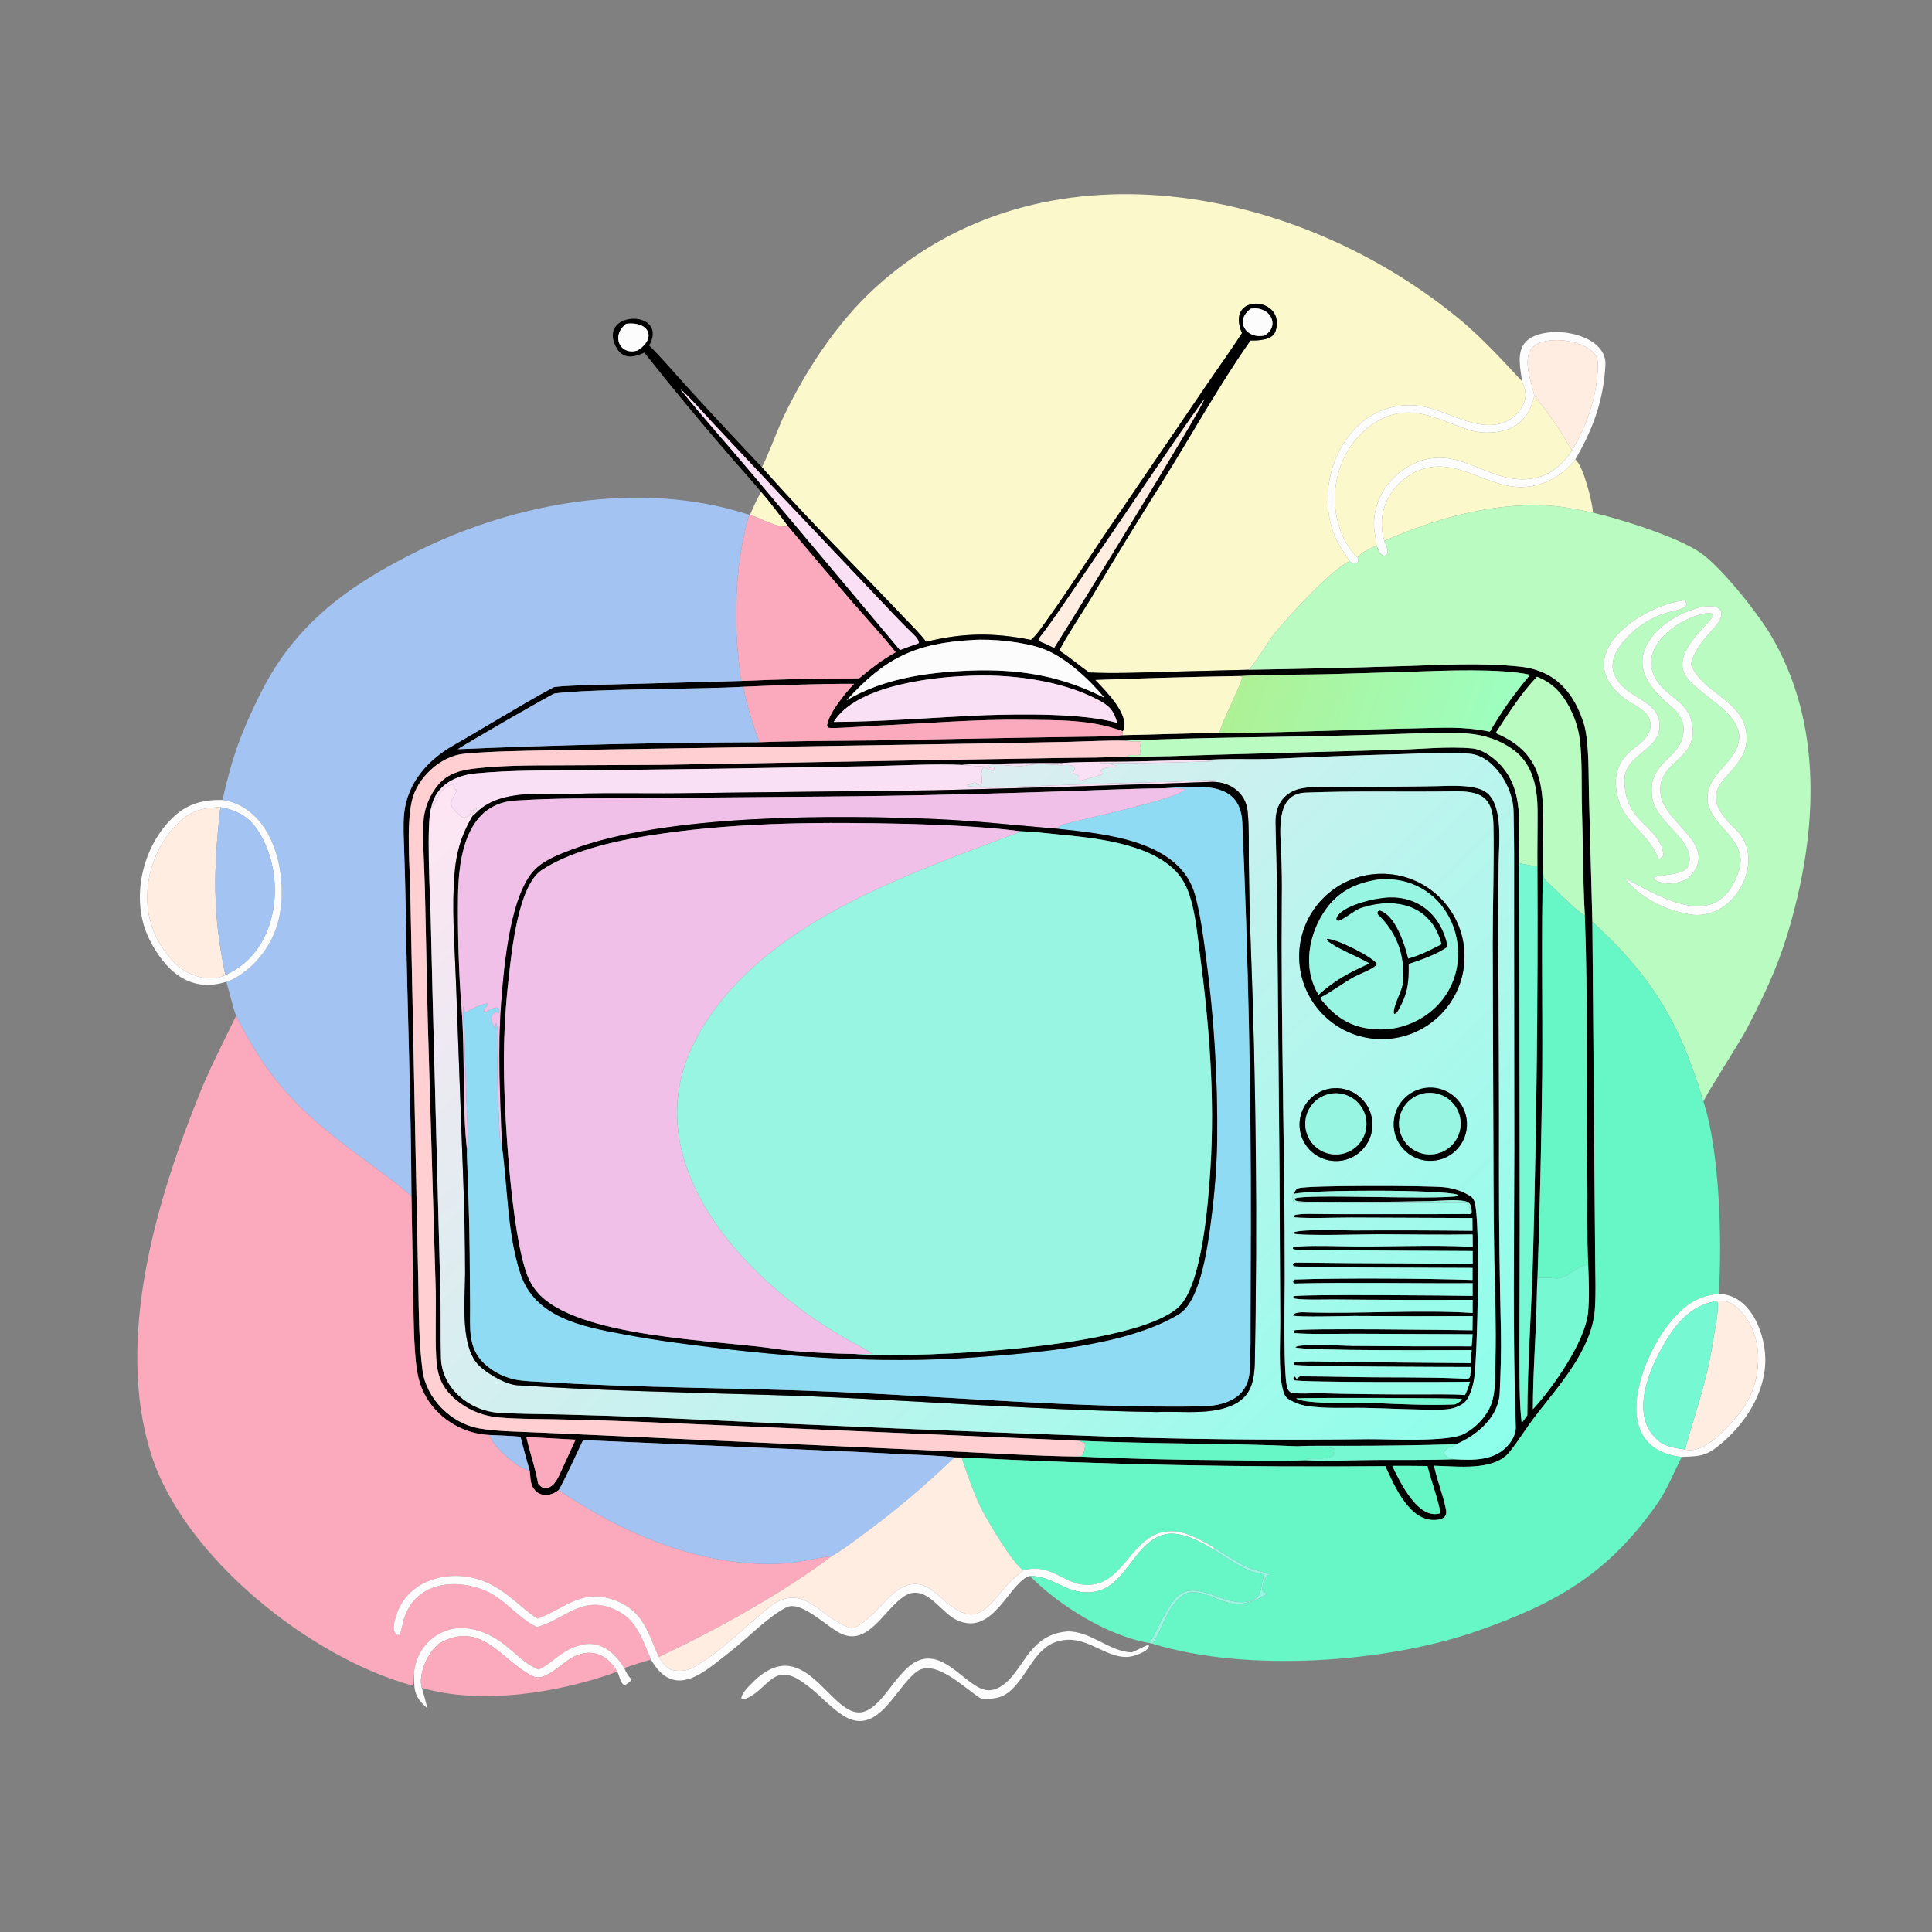 <svg width="1024" height="1024" viewBox="0 0 1024 1024" fill="none" xmlns="http://www.w3.org/2000/svg">
<rect x="0" y="0" width="1024" height="1024" fill="#808080" stroke="none"/>
<path d="M403.777 247.598C405.448 245.363 412.537 226.855 414.699 222.139C426.459 197.217 443.249 171.413 463.669 152.7C552.19 71.577 688.655 98.464 774.25 169.762C785.336 178.996 796.976 191.575 806.747 202.137C808.313 206.391 809.546 209.514 807.51 214.04C805.386 218.81 801.368 222.478 796.424 224.158C780.862 229.301 764.743 215.319 748.623 214.775C710.68 213.496 692.388 262.051 711.118 291.017C712.339 292.906 714.362 295.548 715.3 297.493C706.083 301.341 681.842 327.679 674.798 336.748C672.361 339.885 663.708 353.922 661.639 354.985L619.054 356.056C606.358 356.422 590.024 357.096 577.361 356.434C571.922 352.827 567.505 348.625 561.413 344.825C565.415 337.013 573.48 324.964 578.411 316.825C590.584 296.353 603.025 276.041 615.733 255.895C631.058 231.383 646.159 204.068 662.785 180.469C666.935 180.576 674.504 180.271 676.042 175.618C682.195 156.999 648.857 154.799 658.29 176.56C652.384 185.672 645.45 195.268 639.295 204.343L587.028 281.084C576.416 296.761 566.281 312.786 555.225 328.169C552.659 331.738 549.736 336.326 546.423 339.15C526.616 335.219 510.534 335.353 490.858 340.154C488.389 336.669 483.276 331.573 480.227 328.374L461.874 309.224C442.552 289.285 422.095 268.407 403.777 247.598Z" fill="#FBF8CC"/>
<path d="M344.079 183.118C350.975 189.975 359.317 199.753 366.08 207.133C378.517 220.741 391.083 234.23 403.777 247.598C422.095 268.407 442.552 289.285 461.874 309.224L480.227 328.374C483.276 331.573 488.389 336.669 490.858 340.154C510.534 335.353 526.616 335.219 546.423 339.15C549.736 336.326 552.659 331.738 555.225 328.169C566.281 312.786 576.416 296.761 587.028 281.084L639.295 204.343C645.45 195.268 652.384 185.672 658.29 176.56C648.857 154.799 682.195 156.999 676.042 175.618C674.504 180.271 666.935 180.576 662.785 180.469C646.159 204.068 631.058 231.383 615.733 255.895C603.025 276.041 590.584 296.353 578.411 316.825C573.48 324.964 565.415 337.013 561.413 344.825C567.505 348.625 571.922 352.827 577.361 356.434C590.024 357.096 606.358 356.422 619.054 356.056L661.639 354.985C689.073 354.546 716.504 353.902 743.928 353.053C764.7 352.448 784.702 351.135 805.637 353.331C824.24 355.282 834.414 366.979 839.718 384.349C842.379 394.511 841.878 410.962 842.198 422.039L843.992 488.613L845.447 663.965C845.463 673.655 845.999 685.098 845.27 694.678C843.32 715.702 826.609 733.945 814.142 750.076C809.065 756.645 804.959 763.505 800.052 769.598C791.736 779.921 772.279 777.09 760.074 776.874L760.277 777.82C761.943 785.405 764.94 792.515 766.402 800.101C767.086 803.656 765.255 804.988 761.955 805.491C747.356 807.43 739.214 787.823 734.239 777.079C659.354 777.795 584.465 776.265 509.671 772.489L505.839 772.451C498.156 771.408 485.847 771.151 477.882 770.76C461.757 769.871 445.625 769.112 429.488 768.484L309.035 763.306C306.118 769.309 299.241 784.584 296.186 789.67C289.623 795.035 281.99 792.203 281.194 784.002L280.757 779.432C278.969 773.528 277.437 767.476 275.859 761.507C270.413 761.015 264.907 760.823 259.441 760.576C249.513 760.11 240.081 756.098 232.859 749.27C227.591 744.358 223.824 738.053 221.995 731.087C219.287 721.063 219.271 699.835 219.071 689.06L218.08 634.05C217.887 582.985 215.722 531.042 214.999 479.728C214.805 469.936 214.538 460.146 214.199 450.357C214.018 444.265 213.593 437.241 214.192 431.269C215.815 415.079 226.667 402.815 240.31 395.026C258 384.928 275.388 373.982 293.22 364.345C294.918 363.427 318.016 362.935 321.281 362.836L392.988 360.911C412.655 360.056 435.718 359.471 455.318 359.554C462.59 353.649 466.484 350.428 474.715 345.675C467.997 337.184 459.143 327.651 451.935 319.346C440.406 305.909 428.952 292.408 417.574 278.842C413.166 272.9 408.188 266.267 403.383 260.704C397.913 254.09 391.584 247.207 385.913 240.598C370.719 223.023 355.915 205.116 341.511 186.889C334.551 190.108 329.041 190.227 325.799 182.367C318.37 164.356 354.481 164.339 344.079 183.118ZM657.154 358.314C631.633 358.755 606.117 359.452 580.611 360.405C585.743 365.787 599.589 379.372 595.161 387.619C578.592 381.306 561.081 381.735 543.585 381.496C516.852 381.131 490.14 383.525 463.466 384.679C459.283 384.86 441.199 386.411 438.752 385.657L438.359 384.357C439.561 377.477 447.971 367.461 452.636 362.441C434.378 362.354 412.078 363.2 393.808 364.004C371.041 365.382 315.685 364.921 294.04 367.522C292.673 367.686 246.151 394.604 242.699 397.085C295.918 394.836 349.174 393.603 402.44 393.386C422.517 392.657 443.488 392.698 463.64 392.447L541.885 390.985L573.926 390.49C579.733 390.408 589.375 390.407 594.914 389.664C612.034 389.366 629.112 388.607 646.23 388.526C680.844 388.375 715.699 386.708 750.324 386.032C764.378 385.758 775.733 384.879 789.636 387.819C796.473 376.129 802.375 367.956 810.973 357.66C795.411 354.161 765.165 355.451 747.906 356.034L708.717 357.198C692.07 357.718 673.32 357.421 657.154 358.314ZM596.424 392.568C587.23 392.365 576.646 392.949 567.331 393.174L520.094 394.078L378.75 396.341L290.717 397.704C275.79 398.018 260.533 398.17 246.189 399.487C233.426 400.659 221.017 412.336 218.296 424.518C215.233 438.234 217.333 460.138 217.503 474.489L220.485 620.991L221.741 681.812C222.011 696.746 222.016 711.175 223.923 726.193C225.824 741.159 238.983 754.383 253.762 757.046C263.526 758.806 276.268 758.808 286.418 759.309L355.103 762.422L499 769.006C521.759 769.987 549.216 771.779 571.822 771.997C596.783 773.136 621.766 773.765 646.753 773.884C661.016 774.061 677.991 774.524 692.085 773.943C703.25 774.581 718.781 773.804 730.359 773.797C743.469 773.79 757.662 773.869 770.693 773.451C780.915 773.974 792.391 774.383 799.626 765.649C801.795 763.031 803.508 759.687 803.389 756.192C801.731 707.519 802.53 658.747 802.608 610.036L802.498 490.554L802.505 452.898C802.509 445.198 802.29 437.729 802.209 429.977C802.08 417.721 792.083 400.751 779.042 399.507C768.068 398.461 754.664 399.366 743.27 399.694C720.526 400.273 697.789 401.11 675.063 402.203C663.716 402.696 648.265 401.829 637.909 402.939C623.016 402.731 606.766 403.706 591.644 403.744C586.181 403.757 567.4 403.862 562.636 404.476C550.727 404.369 538.816 404.479 526.911 404.808C522.529 404.922 514.07 404.917 509.941 405.424C496.067 404.706 475.498 405.81 461.338 406.114L378.87 407.468L309.45 408.339C290.312 408.421 271.343 408.09 252.257 409.921C241.26 410.975 230.917 416.213 228.56 428.082C225.873 435.571 227.975 475.901 228.269 485.699L229.234 526.107L233.378 683.354C233.747 695.515 233.367 707.597 233.737 719.887C234.216 735.828 248.92 747.749 264.16 748.771C275.189 749.511 286.825 749.411 298.015 749.701C315.029 750.124 332.038 750.699 349.041 751.426C433.635 755.519 518.256 759.031 602.898 761.962C643.71 763.015 684.538 763.291 725.361 762.792C736.355 762.692 767.358 764.534 776.126 759.926C782.701 756.469 789.123 749.509 791.032 742.229C792.814 735.429 792.479 727.501 792.632 720.485C793.015 702.88 792.48 685.557 792.004 667.976C791.748 653.523 791.604 639.068 791.573 624.613L791.162 499.537C791.192 478.824 791.932 458.012 791.543 437.295C791.25 421.707 783.938 419.227 770.494 419.436C744.141 419.846 718.117 419.08 691.83 420.12C675.571 420.784 678.723 441.501 679.098 452.766C679.408 460.455 679.512 468.15 679.41 475.843C678.837 543.457 681.02 611.046 680.948 678.668C680.94 686.977 679.97 732.277 682.622 736.439C683.323 737.539 683.905 738.153 685.251 738.309C690.116 738.873 695.52 738.347 700.452 738.485C717.406 738.912 734.365 739.105 751.325 739.064C758.166 739.1 769.991 738.814 776.464 739.401C777.974 736.299 778.214 735.608 779.074 732.333C771.159 732.596 689.61 732.79 685.911 731.567L685.434 730.741L685.801 729.697L686.442 729.616L687.17 730.819C687.221 730.782 689.007 729.493 688.968 729.493C696.639 729.515 707.006 729.65 714.459 729.811C734.826 730.25 754.673 729.747 774.968 730.662C777.332 730.768 779.002 731.263 779.269 729.006C779.443 727.539 779.515 726.006 779.582 724.533C770.664 724.542 688.258 724.388 685.792 723.314L685.804 722.168C687.732 721.005 709.898 721.914 714.263 721.952L779.462 722.492L780.03 715.576C770.585 715.565 690.542 716.186 686.505 714.09C687.878 711.968 712.475 713.318 716.674 713.372C737.78 713.559 758.886 713.633 779.993 713.595C780.17 711.499 780.405 709.251 780.52 707.166L718.717 706.906C711.475 706.88 692.061 707.31 686.01 706.543L685.577 705.947L685.823 705.16C689.436 703.857 771.389 704.947 780.436 705.086L780.527 697.561C759.633 697.67 738.739 697.649 717.846 697.499C712.959 697.498 688.122 698.309 685.066 697.229C686.372 695.274 690.014 695.508 692.247 695.577C721.18 696.472 751.732 694.048 780.509 695.888L780.522 688.931C755.796 689.036 731.069 688.974 706.343 688.745C703.149 688.733 687.186 689.191 685.507 688.009L685.499 687.078C688.219 685.856 771.296 686.651 780.513 686.849L780.5 680.117C755.249 680.339 713.028 679.59 686.273 680.29C685.983 680.11 685.694 679.931 685.404 679.751L685.335 678.821C685.569 678.601 685.803 678.381 686.037 678.162C711.222 677.303 756.409 677.61 779.909 678.388L780.472 678.409L780.474 672.006C771.758 671.92 687.61 671.922 685.587 671.103L685.185 670.11C686.045 669.149 685.936 669.191 687.901 669.192C696.816 669.195 705.848 669.442 714.77 669.46C736.704 669.496 758.637 669.661 780.57 669.955L780.549 663.061L707.37 662.679C704.012 662.661 687.154 662.999 685.355 661.985L685.194 661.267C686.942 659.977 706.469 660.412 710.37 660.509C733.551 661.083 757.497 659.582 780.58 660.841L780.505 654.256C764.483 654.557 746.838 654.2 730.76 654.176C723.92 654.166 690.061 655.167 685.489 653.806L685.531 653.195C690.496 651.238 711.415 652.181 717.995 652.161C738.822 652.043 759.649 652.099 780.474 652.33L780.404 645.571L716.219 645.322C708.316 645.304 693.087 645.903 685.967 645.19L685.563 644.466L685.666 645.086L685.993 644.133C688.909 642.919 698.536 643.523 707.103 643.499C730.171 643.434 756.171 643.608 779.51 643.416C779.681 643.181 779.851 642.945 780.022 642.71C780.003 641.503 779.968 639.891 779.436 638.764C778.896 637.62 777.853 636.951 776.645 636.679C771.539 635.533 762.911 636.548 757.455 636.621C749.013 636.733 690.468 637.878 687.166 636.465C686.273 636.083 686.595 636.291 686.135 635.285C691.393 632.545 759.869 636.139 772.84 633.914L772.431 633.213C765.673 630.485 694.492 630.434 685.621 632.814C686.385 631.359 686.656 630.404 688.308 629.787C692.673 628.16 756.968 628.323 765.665 629.27C769.612 629.7 773.592 630.835 777.117 632.678C779.281 633.809 780.796 634.576 781.574 637.032C784.722 646.972 783.114 718.22 781.397 730.311C780.884 733.925 779.817 737.644 778.114 740.878C776.623 743.709 773.606 745.357 770.63 746.242C768.699 746.815 766.647 747.062 764.637 747.106C751.103 747.401 737.413 746.495 723.873 746.227C713.819 746.028 702.678 746.756 692.777 745.224C689.32 744.69 686.216 743.504 683.2 741.746C680.765 740.326 680.239 737.878 679.642 735.268C677.594 726.305 678.616 709.233 678.545 699.156L678.162 620.932L676.866 476.912C676.803 463.311 676.245 449.723 676.012 436.061C675.848 426.424 680.719 419.259 690.717 417.681C696.752 416.728 703.786 417.064 710.013 417.065L736.543 416.961C744.777 416.916 753.011 416.819 761.244 416.673C768.664 416.556 782.618 415.459 788.374 420.437C796.745 427.678 794.425 447.339 794.31 458.011C794.124 471.058 794.036 484.107 794.046 497.156C794.425 538.981 794.579 580.809 794.507 622.636C794.462 650.352 794.902 677.797 795.515 705.5C795.747 715.975 795.369 727.967 794.866 738.456C794.256 751.162 782.646 760.947 771.683 765.482C752.08 766.053 732.469 766.333 712.857 766.321C704.891 766.377 695.133 766.137 687.406 766.542C649.184 764.822 610.464 765.42 571.807 763.624L348.02 753.975C330.072 753.175 312.115 752.606 294.153 752.269C285.182 752.06 269.635 752.149 261.463 750.929C254.141 749.81 247.272 746.685 241.616 741.902C234.137 735.618 231.673 729.126 231.187 719.47C230.529 706.39 231.327 692.776 230.813 679.626L226.702 540.451L225.191 470.707C224.892 459.033 223.959 446.689 224.495 435.058C224.803 428.372 228.033 420.84 232.378 415.806C237.457 409.923 244.069 408.249 251.502 407.346C266.021 405.627 280.738 405.683 295.34 405.643L351.108 405.379L504.25 402.684L563.1 401.736C574.297 401.558 586.302 401.627 597.424 400.987C612.036 401.263 630.228 400.414 645.089 400.005L739.249 397.417C752.585 397.159 767.087 395.463 780.243 396.67C785.421 397.144 790.814 400.915 794.503 404.634C808.626 418.872 804.521 438.851 805.259 457.593L805.501 650.905L805.338 717.613C805.425 729.595 805.183 742.397 806.519 754.228C807.453 752.957 808.657 751.416 809.51 750.132C809.607 722.261 811.876 691.565 812.603 663.127C814.435 595.441 815.185 527.73 814.852 460.019C814.758 449.951 814.975 439.84 814.928 429.749C814.879 419.027 813.033 407.554 804.953 399.789C798.644 393.92 789.448 390.195 780.922 389.116C770.998 387.859 759.945 388.423 749.914 388.747C738.077 389.163 726.237 389.516 714.396 389.806C675.238 390.785 635.472 390.873 596.424 392.568ZM817.816 459.832C816.871 495.796 817.677 533.292 817.412 569.406C816.967 605.384 816.131 641.356 814.905 677.315C814.692 680.24 814.611 683.384 814.563 686.327C814.235 706.463 812.455 726.819 812.466 746.938C823.056 735.506 839.912 711.415 841.635 696.132C842.531 688.175 842.075 678.644 841.774 670.525C841.004 655.351 841.531 637.328 841.307 621.893C840.648 576.465 841.701 530.591 839.982 485.202C838.946 466.609 839.034 447.091 838.448 428.441C838.111 417.701 838.689 401.981 837.285 391.762C836.635 386.952 835.275 382.265 833.25 377.854C829.243 368.997 823.867 362.226 814.599 358.697C806.358 367.316 799.188 378.572 792.723 388.508C817.18 398.994 818.141 415.743 817.902 439.515C817.827 446.287 817.798 453.06 817.816 459.832ZM662.935 163.608C654.078 170.097 660.587 180.035 670.297 177.799C678.736 172.712 673.311 161.945 662.935 163.608ZM331.858 171.614C323.485 178.26 328.833 188.725 337.977 185.722C348.452 179.017 343.649 170.105 331.858 171.614ZM360.701 206.414C371.998 220.543 386.265 236.443 398.128 250.542L477.014 344.546C479.637 343.577 482.758 342.338 485.375 341.505L486.996 340.871C487.206 338.719 484.018 336.098 482.449 334.565C477.074 329.312 471.927 323.842 466.772 318.37L412.729 261.349L378.363 224.777C374.967 221.134 363.94 208.64 360.701 206.414ZM638.302 211.478C628.869 224.321 620.326 237.2 611.335 250.351L565.277 317.989C561.082 324.147 555.258 332.587 550.49 338.614C550.485 338.916 550.479 339.219 550.474 339.521C551.856 340.325 552.249 340.453 553.704 341.008L558.723 343.393C565.684 332.493 638.047 215.386 638.302 211.478ZM515.553 339.212C484.602 340.892 468.757 349.101 448.666 371.222C469.309 358.783 495.385 355.792 519.07 355.29C543.347 355.006 563.767 358.887 585.366 369.844C577.54 360.23 564.607 348.231 552.79 343.876C542.971 340.257 526.022 338.455 515.553 339.212ZM511.68 358.281C491.077 359.165 453.26 364.089 441.859 382.65C466.981 382.58 496.526 380.142 522.375 379.05C541.715 378.45 574 377.966 592.151 383.145C590.372 376.85 588.342 374.252 582.139 370.979C561.903 360.306 534.3 356.988 511.68 358.281ZM686.961 741.176C692.432 744.613 720.669 743.292 728.497 743.647C742.239 744.27 757.213 744.938 770.982 744.401C771.459 744.374 773.825 742.831 774.305 742.488L774.85 741.484C773.543 740.933 694.312 740.711 686.961 741.176ZM278.986 761.641C280.789 769.852 283.754 777.93 285.189 786.287C285.234 786.547 287.014 788.291 287.405 788.343C292.737 790.225 295.666 783.699 297.232 780.126C299.879 774.459 302.491 768.775 305.066 763.075L278.986 761.641ZM737.921 776.938C741.789 785.006 751.567 805.832 763.361 802.047C763.395 798.217 757.913 782.864 756.612 777.018C750.467 776.988 744.041 776.858 737.921 776.938Z" fill="#000100"/>
<path d="M670.298 177.799C660.588 180.035 654.079 170.097 662.936 163.608C673.312 161.945 678.737 172.712 670.298 177.799Z" fill="#FDFCFC"/>
<path d="M337.977 185.722C328.833 188.725 323.485 178.26 331.858 171.614C343.649 170.105 348.452 179.017 337.977 185.722Z" fill="#FDFCFC"/>
<path d="M806.749 202.137C805.886 195.707 803.634 186.816 808.479 181.394C817.717 171.056 851.834 175.91 850.911 193.421C849.928 212.053 844.351 227.491 834.952 243.477C828.387 251.559 820.258 256.727 809.818 257.965C789.536 260.369 772.84 241.444 752.591 249.148C740.116 253.895 731.105 266.732 732.479 280.234C732.702 282.429 733.126 284.598 733.745 286.714C734.726 289.179 737.178 293.359 733.775 294.659C730.983 293.692 730.622 291.661 729.569 289.104C729.493 287.415 728.581 282.665 728.369 280.37C727.66 272.679 730.042 264.461 734.448 258.148C738.103 252.983 742.997 248.819 748.681 246.038C773.412 233.975 788.959 257.953 812.961 253.514C821.586 251.919 828.437 246.095 833.136 238.86C841.357 225.195 847.193 208.086 846.849 192.156C846.59 180.191 816.544 175.928 811.108 185.646C807.387 192.299 811.799 202.743 813.225 209.688C811.652 216.358 809.015 221.978 803.037 225.663C796.347 229.788 785.761 230.283 778.303 227.784C761.484 222.15 747.518 213.093 729.972 223.308C708.018 236.09 701.195 266.498 713.799 288.241C714.93 290.197 717.878 294.194 719.58 295.523C720.043 297.647 720.252 296.758 719.377 298.358C717.658 298.858 716.75 298.519 715.302 297.493C714.364 295.548 712.341 292.906 711.12 291.017C692.39 262.051 710.682 213.496 748.625 214.775C764.745 215.319 780.864 229.301 796.426 224.158C801.37 222.478 805.388 218.81 807.512 214.04C809.548 209.514 808.315 206.391 806.749 202.137Z" fill="#FDFCFC"/>
<path d="M813.223 209.688C811.797 202.743 807.384 192.299 811.105 185.646C816.541 175.928 846.587 180.191 846.846 192.156C847.19 208.086 841.354 225.195 833.133 238.86C826.102 226.34 822.073 221.097 813.223 209.688Z" fill="#FFEDE1"/>
<path d="M477.012 344.546L398.126 250.542C386.263 236.443 371.996 220.543 360.699 206.414C363.938 208.64 374.965 221.134 378.361 224.777L412.727 261.349L466.77 318.37C471.925 323.842 477.072 329.312 482.447 334.565C484.016 336.098 487.204 338.719 486.994 340.871L485.373 341.505C482.756 342.338 479.635 343.577 477.012 344.546Z" fill="#F9E0F4"/>
<path d="M813.222 209.688C822.072 221.097 826.102 226.34 833.133 238.86C828.434 246.095 821.583 251.919 812.958 253.514C788.956 257.953 773.409 233.975 748.678 246.038C742.994 248.819 738.1 252.983 734.445 258.148C730.039 264.461 727.657 272.679 728.366 280.37C728.578 282.665 729.49 287.415 729.566 289.104C726.472 290.631 721.301 292.725 719.577 295.523C717.875 294.194 714.927 290.197 713.796 288.241C701.192 266.498 708.015 236.09 729.969 223.308C747.515 213.093 761.481 222.15 778.3 227.784C785.758 230.283 796.344 229.788 803.034 225.663C809.012 221.978 811.649 216.358 813.222 209.688Z" fill="#FBF8CC"/>
<path d="M553.703 341.008C552.248 340.453 551.855 340.325 550.473 339.521C550.478 339.219 550.484 338.916 550.489 338.614C555.257 332.587 561.081 324.147 565.276 317.989L611.334 250.351C620.325 237.2 628.868 224.321 638.301 211.478C638.046 215.386 565.683 332.493 558.722 343.393L553.703 341.008Z" fill="#FFEDE1"/>
<path d="M834.951 243.477C839.335 247.232 843.943 266.023 844.344 271.734C835.984 269.988 827.402 268.194 818.861 267.855C789.694 266.696 760.138 275.041 733.744 286.714C733.125 284.598 732.701 282.429 732.478 280.234C731.104 266.732 740.115 253.895 752.59 249.148C772.839 241.444 789.535 260.369 809.817 257.965C820.257 256.727 828.386 251.559 834.951 243.477Z" fill="#FBF8CC"/>
<path d="M403.382 260.704C408.187 266.267 413.165 272.9 417.573 278.842C413.457 280.404 402.362 274.625 397.625 272.7C398.908 269.475 401.692 263.581 403.382 260.704Z" fill="#FBF8CC"/>
<path d="M117.965 423.982C123.005 401.12 127.918 387.836 138.28 367.124C156.813 330.079 185.665 309.709 221.615 291.953C274.233 265.965 340.386 254.292 397.064 272.84C390.388 295.662 388.575 324.769 391.357 348.206C391.722 351.284 392.187 358.4 392.987 360.911L321.28 362.836C318.015 362.935 294.917 363.427 293.219 364.345C275.387 373.982 257.999 384.928 240.309 395.026C226.666 402.815 215.814 415.079 214.191 431.269C213.592 437.241 214.017 444.265 214.198 450.357C214.537 460.146 214.804 469.936 214.998 479.728C215.721 531.042 217.886 582.985 218.079 634.05C210.356 627.081 197.436 617.901 188.95 611.58C158.637 589.002 142.073 572.421 125.133 538.428C123.066 532.703 121.841 526.347 119.927 520.36C121.927 519.947 124.841 518.266 126.616 517.137C137.529 510.058 145.206 498.956 147.977 486.246C152.338 465.827 146.571 435.074 125.052 425.935C122.826 424.99 120.329 424.475 117.965 423.982Z" fill="#A3C4F3"/>
<path d="M733.745 286.714C760.139 275.041 789.695 266.696 818.862 267.855C827.403 268.194 835.985 269.988 844.345 271.734C859.093 275.12 889.709 284.708 901.743 293.276C912.48 300.922 931.383 324.551 938.444 336.439C964.172 379.751 963.61 431.216 951.869 478.748C945.204 505.728 938.427 521.037 925.641 545.69C922.616 551.525 903.294 581.656 902.852 583.848L902.571 583.861C901.768 579.418 898.371 569.862 896.722 565.308C885.076 533.155 869.037 511.446 843.994 488.613L842.2 422.039C841.88 410.962 842.381 394.511 839.72 384.349C834.416 366.979 824.242 355.282 805.639 353.331C784.704 351.135 764.702 352.448 743.93 353.053C716.506 353.902 689.075 354.546 661.641 354.985C663.71 353.922 672.363 339.885 674.8 336.748C681.844 327.679 706.085 301.341 715.302 297.493C716.75 298.519 717.658 298.858 719.377 298.358C720.252 296.758 720.043 297.647 719.58 295.523C721.304 292.725 726.475 290.631 729.569 289.104C730.622 291.661 730.983 293.692 733.775 294.659C737.178 293.359 734.726 289.179 733.745 286.714ZM892.526 318.163C869.358 321.334 831.564 347.186 860.694 369.944C865.262 373.513 873.304 376.1 874.646 382.491C875.995 388.917 870.199 393.562 865.74 396.899C858.545 402.282 855.188 409.976 856.742 418.891C859.017 435.239 871.595 439.709 877.777 452.391L879.304 455.495C880.127 454.881 881.752 454.093 881.619 452.798C880.924 446.061 876.285 441.591 871.487 436.891C864.638 430.305 861.454 424.59 861.036 414.951C859.857 398.999 880.996 398.514 879.524 383.072C878.653 373.936 869.074 371.056 862.789 366.169C852.895 358.477 852.213 350.206 859.974 340.635C866.06 333.069 874.283 327.512 883.572 324.687C886.643 323.779 893.183 322.9 893.926 320.499L893.376 318.513L892.526 318.163ZM902.048 321.607C891.253 324.302 880.074 330.398 874.053 339.73C864.535 354.483 875.863 366.406 886.778 375.257C889.02 377.345 892.063 381.539 892.291 384.712C893.599 402.91 872.64 401.97 875.682 422.686C877.715 436.533 899.029 445.294 895.047 458.469C893.28 464.318 880.401 463.176 876.822 465.06L876.648 465.83C880.513 469.78 891.966 468.706 895.852 464.38C910.885 447.761 883.361 437.257 880.375 422.014C876.858 404.058 898.922 403.417 897.144 385.828C895.875 373.277 887.649 371.655 880.599 363.882C864.459 346.087 887.672 327.864 904.448 325.007C905.329 324.853 906.475 325.033 907.355 325.16L908.105 325.926C907.036 330.514 885.441 345.381 893.435 358.267C895.261 361.21 899.251 364.418 901.992 366.647C909.175 372.651 921.222 380.004 921.777 390.062C921.999 403.093 906.867 408.173 905.131 420.771C902.876 437.137 927.398 443.512 921.703 461.326C910.871 495.206 880.147 475.309 861.148 465.469C869.496 476.107 883.185 482.668 895.909 484.68C919.571 488.422 936.859 455.453 919.907 439.552C891.825 413.209 929.709 412.453 925.434 387.324C922.603 370.685 901.214 366.613 896.2 351.794C898.546 344.193 901.905 340.208 907.139 334.306C909.659 331.465 913.167 328.003 912.273 323.948C909.917 320.443 905.808 321.393 902.048 321.607Z" fill="#B9FBC0"/>
<path d="M397.064 272.84L397.625 272.7C402.362 274.625 413.457 280.404 417.573 278.842C428.951 292.408 440.405 305.909 451.934 319.346C459.142 327.651 467.996 337.184 474.714 345.675C466.483 350.428 462.589 353.649 455.317 359.554C435.717 359.471 412.654 360.056 392.987 360.911C392.187 358.4 391.722 351.284 391.357 348.206C388.575 324.769 390.388 295.662 397.064 272.84Z" fill="#FBA9BD"/>
<path d="M879.302 455.495L877.775 452.391C871.593 439.709 859.015 435.239 856.74 418.891C855.186 409.976 858.543 402.282 865.738 396.899C870.197 393.562 875.993 388.917 874.644 382.491C873.302 376.1 865.26 373.513 860.692 369.944C831.562 347.186 869.356 321.334 892.524 318.163L893.374 318.513L893.924 320.499C893.181 322.9 886.641 323.779 883.57 324.687C874.281 327.512 866.058 333.069 859.972 340.635C852.211 350.206 852.893 358.477 862.787 366.169C869.072 371.056 878.651 373.936 879.522 383.072C880.994 398.514 859.855 398.999 861.034 414.951C861.452 424.59 864.636 430.305 871.485 436.891C876.283 441.591 880.922 446.061 881.617 452.798C881.75 454.093 880.125 454.881 879.302 455.495Z" fill="#FDFCFC"/>
<path d="M901.989 366.647C899.248 364.418 895.258 361.21 893.432 358.267C885.438 345.381 907.033 330.514 908.102 325.926L907.352 325.16C906.472 325.033 905.326 324.853 904.445 325.007C887.669 327.864 864.456 346.087 880.596 363.882C887.646 371.655 895.872 373.277 897.141 385.828C898.919 403.417 876.855 404.058 880.372 422.014C883.358 437.257 910.882 447.761 895.849 464.38C891.963 468.706 880.51 469.78 876.645 465.83L876.819 465.06C880.398 463.176 893.277 464.318 895.044 458.469C899.026 445.294 877.712 436.533 875.679 422.686C872.637 401.97 893.596 402.91 892.288 384.712C892.06 381.539 889.017 377.345 886.775 375.257C875.86 366.406 864.532 354.483 874.05 339.73C880.071 330.398 891.25 324.302 902.045 321.607C905.805 321.393 909.914 320.443 912.27 323.948C913.164 328.003 909.656 331.465 907.136 334.306C901.902 340.208 898.543 344.193 896.197 351.794C901.211 366.613 922.6 370.685 925.431 387.324C929.706 412.453 891.822 413.209 919.904 439.552C936.856 455.453 919.568 488.422 895.906 484.68C883.182 482.668 869.493 476.107 861.145 465.469C880.144 475.309 910.868 495.206 921.7 461.326C927.395 443.512 902.873 437.137 905.128 420.771C906.864 408.173 921.996 403.093 921.774 390.062C921.219 380.004 909.172 372.651 901.989 366.647Z" fill="#FDFCFC"/>
<path d="M448.664 371.222C468.755 349.101 484.6 340.892 515.551 339.212C526.02 338.455 542.969 340.257 552.788 343.876C564.605 348.231 577.538 360.23 585.364 369.844C563.765 358.887 543.345 355.006 519.068 355.29C495.383 355.792 469.307 358.783 448.664 371.222Z" fill="#FDFCFC"/>
<path d="M657.154 358.314C673.32 357.421 692.07 357.718 708.717 357.198L747.906 356.034C765.165 355.451 795.412 354.161 810.974 357.66C802.376 367.956 796.473 376.129 789.636 387.819C775.733 384.879 764.378 385.758 750.324 386.032C715.699 386.708 680.844 388.375 646.23 388.526C647.768 382.063 658.445 361.705 658.318 358.848L657.154 358.314Z" fill="url(#paint0_linear_31_2694)"/>
<path d="M441.859 382.65C453.26 364.089 491.077 359.165 511.68 358.281C534.3 356.988 561.903 360.306 582.139 370.979C588.342 374.252 590.372 376.85 592.151 383.145C574 377.966 541.715 378.45 522.375 379.05C496.526 380.142 466.981 382.58 441.859 382.65Z" fill="#F9E0F4"/>
<path d="M580.609 360.405C606.115 359.452 631.631 358.755 657.152 358.314L658.316 358.848C658.443 361.705 647.766 382.063 646.228 388.526C629.11 388.607 612.032 389.366 594.912 389.664C594.901 388.413 594.782 388.744 595.159 387.619C599.587 379.372 585.741 365.787 580.609 360.405Z" fill="#FBF8CC"/>
<path d="M817.816 459.832C817.798 453.06 817.827 446.287 817.902 439.515C818.141 415.743 817.18 398.994 792.723 388.508C799.188 378.572 806.358 367.316 814.599 358.697C823.867 362.226 829.243 368.997 833.25 377.854C835.275 382.265 836.635 386.952 837.285 391.762C838.689 401.981 838.111 417.701 838.448 428.441C839.034 447.091 838.946 466.609 839.982 485.202C836.813 483.814 827.088 474.254 824.174 471.343C818.266 465.439 817.983 467.262 817.816 459.832Z" fill="#B9FBC0"/>
<path d="M393.809 364.004C412.079 363.2 434.379 362.354 452.637 362.441C447.972 367.461 439.562 377.477 438.36 384.357L438.753 385.657C441.2 386.411 459.284 384.86 463.467 384.679C490.141 383.525 516.853 381.131 543.586 381.496C561.082 381.735 578.593 381.306 595.162 387.619C594.785 388.744 594.904 388.413 594.915 389.664C589.376 390.407 579.734 390.408 573.927 390.49L541.886 390.985L463.641 392.447C443.489 392.698 422.518 392.657 402.441 393.386C398.242 381.772 396.672 376.263 393.809 364.004Z" fill="#FBA9BD"/>
<path d="M242.699 397.085C246.151 394.604 292.673 367.686 294.04 367.522C315.685 364.921 371.041 365.382 393.808 364.004C396.671 376.263 398.241 381.772 402.44 393.386C349.174 393.603 295.918 394.836 242.699 397.085Z" fill="#A3C4F3"/>
<path d="M596.426 392.568C635.474 390.873 675.24 390.785 714.398 389.806C726.239 389.516 738.079 389.163 749.916 388.747C759.947 388.423 771 387.859 780.924 389.116C789.45 390.195 798.646 393.92 804.955 399.789C813.035 407.554 814.881 419.027 814.93 429.749C814.977 439.84 814.76 449.951 814.854 460.019L814.253 459.136C811.36 458.803 808.209 458.065 805.261 457.593C804.523 438.851 808.628 418.872 794.505 404.634C790.816 400.915 785.423 397.144 780.245 396.67C767.089 395.463 752.587 397.159 739.251 397.417L645.091 400.005C630.23 400.414 612.038 401.263 597.426 400.987L597.454 400.664C598.663 399.677 601.894 400.738 604.619 399.899C604.316 397.531 603.723 395.723 604.934 393.591L604.672 393.071C601.791 393.065 599.263 393.172 596.426 392.568Z" fill="#B9FBC0"/>
<path d="M571.823 771.997C549.217 771.779 521.76 769.987 499.001 769.006L355.104 762.422L286.419 759.309C276.269 758.808 263.527 758.806 253.763 757.046C238.984 754.383 225.825 741.159 223.924 726.193C222.017 711.175 222.012 696.746 221.742 681.812L220.486 620.991L217.504 474.489C217.334 460.138 215.234 438.234 218.297 424.518C221.018 412.336 233.427 400.659 246.19 399.487C260.534 398.17 275.791 398.018 290.718 397.704L378.751 396.341L520.095 394.078L567.332 393.174C576.647 392.949 587.231 392.365 596.425 392.568C599.262 393.172 601.79 393.065 604.671 393.071L604.933 393.591C603.722 395.723 604.315 397.531 604.618 399.899C601.893 400.738 598.662 399.677 597.453 400.664L597.425 400.987C586.303 401.627 574.298 401.558 563.101 401.736L504.251 402.684L351.109 405.379L295.341 405.643C280.739 405.683 266.022 405.627 251.503 407.346C244.07 408.249 237.458 409.923 232.379 415.806C228.034 420.84 224.804 428.372 224.496 435.058C223.96 446.689 224.893 459.033 225.192 470.707L226.703 540.451L230.814 679.626C231.328 692.776 230.53 706.39 231.188 719.47C231.674 729.126 234.138 735.618 241.617 741.902C247.273 746.685 254.142 749.81 261.464 750.929C269.636 752.149 285.183 752.06 294.154 752.269C312.116 752.606 330.073 753.175 348.021 753.975L571.808 763.624C572.883 764.103 573.607 764.388 574.759 764.619C575.613 766.172 574.671 770.185 573.471 771.461C573.225 771.722 572.23 771.91 571.823 771.997Z" fill="#FFCFD2"/>
<path d="M637.911 402.939C648.267 401.829 663.718 402.696 675.065 402.203C697.791 401.11 720.528 400.273 743.272 399.694C754.666 399.366 768.07 398.461 779.044 399.507C792.085 400.751 802.082 417.721 802.211 429.977C802.292 437.729 802.511 445.198 802.507 452.898L802.5 490.554L802.609 610.036C802.531 658.747 801.733 707.519 803.391 756.192C803.51 759.687 801.797 763.031 799.628 765.649C792.393 774.383 780.917 773.974 770.695 773.451C768.021 772.699 766.171 772.74 765.352 769.66C767.75 765.824 769.451 767.539 771.685 765.482C782.648 760.947 794.258 751.162 794.868 738.456C795.371 727.967 795.749 715.975 795.517 705.5C794.904 677.797 794.464 650.352 794.509 622.636C794.581 580.809 794.427 538.981 794.048 497.156C794.038 484.107 794.126 471.058 794.312 458.011C794.427 447.339 796.747 427.678 788.376 420.437C782.62 415.459 768.666 416.556 761.246 416.673C753.013 416.819 744.779 416.916 736.545 416.961L710.015 417.065C703.788 417.064 696.754 416.728 690.719 417.681C680.721 419.259 675.85 426.424 676.014 436.061C676.247 449.723 676.805 463.311 676.868 476.912L678.164 620.932L678.547 699.156C678.618 709.233 677.596 726.305 679.644 735.268C680.241 737.878 680.767 740.326 683.202 741.746C686.218 743.504 689.322 744.69 692.779 745.224C702.68 746.756 713.821 746.028 723.875 746.227C737.415 746.495 751.105 747.401 764.639 747.106C766.649 747.062 768.701 746.815 770.632 746.242C773.608 745.357 776.625 743.709 778.116 740.878C779.819 737.644 780.885 733.925 781.398 730.311C783.115 718.22 784.724 646.972 781.576 637.032C780.798 634.576 779.283 633.809 777.119 632.678C773.594 630.835 769.614 629.7 765.667 629.27C756.97 628.323 692.675 628.16 688.31 629.787C686.658 630.404 686.386 631.359 685.622 632.814L684.901 633.328C685.127 634.849 685.153 635.511 685.638 636.982C688.238 638.264 709.063 637.474 713.545 637.505C734.74 637.651 756.068 637.464 777.255 637.585C778.069 637.589 779.39 641.816 780.023 642.71C779.852 642.945 779.683 643.181 779.512 643.416C756.173 643.608 730.173 643.434 707.105 643.499C698.538 643.523 688.911 642.919 685.995 644.133L685.668 645.086L685.565 644.466L685.969 645.19C693.089 645.903 708.318 645.304 716.221 645.322L780.406 645.571L780.476 652.33C759.651 652.099 738.824 652.043 717.997 652.161C711.417 652.181 690.498 651.238 685.533 653.195L685.491 653.806C690.063 655.167 723.922 654.166 730.762 654.176C746.84 654.2 764.485 654.557 780.507 654.256L780.582 660.841C757.499 659.582 733.553 661.083 710.372 660.509C706.471 660.412 686.943 659.977 685.195 661.267L685.357 661.985C687.156 662.999 704.014 662.661 707.372 662.679L780.551 663.061L780.572 669.955C758.639 669.661 736.706 669.496 714.772 669.46C705.85 669.442 696.818 669.195 687.903 669.192C685.938 669.191 686.047 669.149 685.187 670.11L685.589 671.103C687.612 671.922 771.76 671.92 780.476 672.006L780.474 678.409L779.911 678.388C756.411 677.61 711.224 677.303 686.039 678.162C685.805 678.381 685.571 678.601 685.337 678.821L685.406 679.751C685.696 679.931 685.985 680.11 686.275 680.29C713.03 679.59 755.251 680.339 780.502 680.117L780.515 686.849C771.298 686.651 688.221 685.856 685.501 687.078L685.509 688.009C687.188 689.191 703.151 688.733 706.345 688.745C731.071 688.974 755.797 689.036 780.523 688.931L780.51 695.888C751.733 694.048 721.182 696.472 692.249 695.577C690.016 695.508 686.374 695.274 685.068 697.229C688.124 698.309 712.961 697.498 717.848 697.499C738.741 697.649 759.635 697.67 780.529 697.561L780.438 705.086C771.391 704.947 689.438 703.857 685.825 705.16L685.579 705.947L686.012 706.543C692.063 707.31 711.477 706.88 718.719 706.906L780.522 707.166C780.407 709.251 780.172 711.499 779.995 713.595C758.888 713.633 737.782 713.559 716.676 713.372C712.477 713.318 687.88 711.968 686.507 714.09C690.544 716.186 770.587 715.565 780.032 715.576L779.464 722.492L714.265 721.952C709.9 721.914 687.734 721.005 685.806 722.168L685.794 723.314C688.26 724.388 770.665 724.542 779.583 724.533C779.516 726.006 779.445 727.539 779.271 729.006C779.004 731.263 777.334 730.768 774.97 730.662C754.675 729.747 734.828 730.25 714.461 729.811C707.008 729.65 696.641 729.515 688.97 729.493C689.009 729.493 687.223 730.782 687.172 730.819L686.444 729.616L685.803 729.697L685.436 730.741L685.913 731.567C689.612 732.79 771.161 732.596 779.076 732.333C778.216 735.608 777.976 736.299 776.466 739.401C769.993 738.814 758.168 739.1 751.327 739.064C734.367 739.105 717.408 738.912 700.454 738.485C695.522 738.347 690.118 738.873 685.253 738.309C683.907 738.153 683.325 737.539 682.624 736.439C679.972 732.277 680.942 686.977 680.95 678.668C681.022 611.046 678.838 543.457 679.411 475.843C679.513 468.15 679.41 460.455 679.1 452.766C678.725 441.501 675.573 420.784 691.832 420.12C718.119 419.08 744.143 419.846 770.496 419.436C783.94 419.227 791.252 421.707 791.545 437.295C791.934 458.012 791.194 478.824 791.164 499.537L791.575 624.613C791.606 639.068 791.75 653.523 792.006 667.976C792.482 685.557 793.017 702.88 792.634 720.485C792.481 727.501 792.816 735.429 791.034 742.229C789.125 749.509 782.703 756.469 776.128 759.926C767.36 764.534 736.357 762.692 725.363 762.792C684.54 763.291 643.712 763.015 602.9 761.962C518.258 759.031 433.637 755.519 349.043 751.426C332.04 750.699 315.031 750.124 298.017 749.701C286.827 749.411 275.191 749.511 264.162 748.771C248.922 747.749 234.218 735.828 233.739 719.887C233.369 707.597 233.749 695.515 233.38 683.354L229.236 526.107L228.271 485.699C227.977 475.901 225.875 435.571 228.562 428.082C232.258 425.634 231.506 418.189 239.733 415.687C242.832 418.07 238.419 416.613 242.38 419.027C238.104 425.547 237.327 427.212 244.681 432.87C245.269 433.322 245.815 433.37 246.528 433.429C249.05 432.584 249.797 429.811 252.449 428.291L252.661 428.98C250.905 431.013 250.33 430.687 250.425 432.572C243.087 445.102 241.084 455.363 240.477 469.882C239.747 487.347 241.167 504.864 241.756 522.329L245.629 627.853C246.198 643.444 246.497 659.045 246.527 674.647C246.512 688.35 243.946 711.094 252.4 722.079C256.188 727.001 267.722 733.803 274.059 734.216C317.668 737.059 361.521 737.969 405.226 739.279C474.765 741.172 543.647 747.401 613.161 748.4C624.099 747.915 636.278 749.462 646.961 746.882C661.764 743.307 664.74 735.081 665.093 721.976C666.49 648.507 665.78 575.013 662.963 501.585C662.436 486.89 662.089 472.189 661.924 457.486C661.833 448.584 662.135 438.955 661.301 430.172C660.356 420.234 652.121 414.441 642.687 414.385C643.835 414.088 643.352 414.34 644.174 413.71L644.218 414.035L645.095 413.66C638.316 413.193 626.233 414.297 618.712 414.438C587.374 415.058 555.986 416.449 524.659 417.48C521.644 417.579 515.522 416.986 512.434 416.597L512.432 415.927C514.805 416.278 514.672 414.773 516.683 414.849C518.25 414.908 517.872 416.232 519.943 416.278C521.548 412.637 518.585 410.177 521.657 406.298L522.004 406.262L521.992 406.767C523.233 407.43 525.042 408.207 526.402 408.529C527.181 407.269 526.974 407.949 526.949 406.393C526.024 406.564 525.137 406.699 524.206 406.838L525.757 406.681L524.744 407.045C523.729 406.47 524.089 406.892 523.698 405.751C527.394 404.135 539.431 407.192 544.935 405.549C548.001 404.633 556.856 405.108 560.246 405.435C563.604 406.062 568.477 404.249 569.743 407.478L568.663 409.457C569.787 410.294 570.278 410.559 571.583 411.073C571.944 411.687 571.792 412.633 571.795 413.485L572.392 413.932L580.546 411.514L580.353 411.752L584.176 410.418C584.153 408.953 584.198 409.631 583.118 408.091C583.688 408.037 583.648 408.1 584.14 407.782C586.314 406.379 588.365 406.877 591.255 406.56L591.648 405.984C589.85 404.693 585.397 404.843 583.001 404.758L582.995 404.493C602.999 404.61 623.003 404.265 642.992 403.457L637.911 402.939ZM731.622 463.137C707.415 463.569 688.148 483.553 688.599 507.759C689.05 531.966 709.048 551.218 733.254 550.749C757.434 550.281 776.662 530.309 776.212 506.128C775.761 481.948 755.803 462.705 731.622 463.137ZM707.04 576.765C700.077 577.151 693.862 581.259 690.78 587.515C687.697 593.77 688.224 601.201 692.161 606.958C696.097 612.714 702.831 615.902 709.779 615.299C720.29 614.386 728.125 605.208 727.377 594.684C726.629 584.16 717.575 576.182 707.04 576.765ZM757.224 576.472C746.458 576.96 738.15 586.124 738.717 596.886C739.284 607.648 748.509 615.888 759.267 615.241C769.913 614.601 778.048 605.493 777.487 594.843C776.926 584.193 767.878 575.99 757.224 576.472Z" fill="url(#paint1_linear_31_2694)"/>
<path d="M562.634 404.476C567.398 403.862 586.179 403.757 591.642 403.744C606.764 403.706 623.014 402.731 637.907 402.939L642.988 403.457C622.999 404.265 602.995 404.61 582.991 404.493L582.997 404.758C585.393 404.843 589.846 404.693 591.644 405.984L591.251 406.56C588.361 406.877 586.31 406.379 584.136 407.782C583.644 408.1 583.684 408.037 583.114 408.091C584.194 409.631 584.149 408.953 584.172 410.418L580.349 411.752L580.542 411.514L572.388 413.932L571.791 413.485C571.788 412.633 571.941 411.687 571.58 411.073C570.275 410.559 569.783 410.294 568.659 409.457L569.739 407.478C568.473 404.249 563.6 406.062 560.242 405.435L562.634 404.476Z" fill="#F9E0F4"/>
<path d="M509.941 405.424C514.07 404.917 522.529 404.922 526.911 404.808C538.816 404.479 550.727 404.369 562.636 404.476L560.244 405.435C556.854 405.108 547.999 404.633 544.933 405.549C539.429 407.192 527.392 404.135 523.696 405.751C524.087 406.892 523.727 406.47 524.742 407.045L525.755 406.681L524.204 406.838C525.135 406.699 526.022 406.564 526.947 406.393C526.972 407.949 527.179 407.269 526.4 408.529C525.04 408.207 523.231 407.43 521.99 406.767L522.002 406.262L521.655 406.298C517.743 406.114 513.837 405.822 509.941 405.424Z" fill="#F9E0F4"/>
<path d="M228.559 428.082C230.916 416.213 241.259 410.975 252.256 409.921C271.342 408.09 290.311 408.421 309.449 408.339L378.869 407.468L461.337 406.114C475.497 405.81 496.066 404.706 509.94 405.424C513.836 405.822 517.742 406.114 521.654 406.298C518.582 410.177 521.545 412.637 519.94 416.278C517.869 416.232 518.247 414.908 516.68 414.849C514.669 414.773 514.802 416.278 512.429 415.927L512.431 416.597C515.519 416.986 521.641 417.579 524.656 417.48C555.983 416.449 587.371 415.058 618.709 414.438C626.23 414.297 638.313 413.193 645.092 413.66L644.215 414.035L644.171 413.71C643.349 414.34 643.832 414.088 642.684 414.385C593.32 416.235 543.944 417.734 494.56 418.881L368.12 420.348C346.704 420.8 324.926 420.111 303.713 420.744C287.169 421.238 266.566 418.273 253.666 429.602C252.85 430.319 251.047 432.203 250.422 432.572C250.327 430.687 250.902 431.013 252.658 428.98L252.446 428.291C249.794 429.811 249.047 432.584 246.525 433.429C245.812 433.37 245.266 433.322 244.678 432.87C237.324 427.212 238.101 425.547 242.377 419.027C238.416 416.613 242.829 418.07 239.73 415.687C231.503 418.189 232.255 425.634 228.559 428.082Z" fill="#F9E0F4"/>
<path d="M250.421 432.572C251.046 432.203 252.849 430.319 253.665 429.602C266.565 418.273 287.168 421.238 303.712 420.744C324.925 420.111 346.703 420.8 368.119 420.348L494.559 418.881C543.943 417.734 593.319 416.235 642.683 414.385C652.117 414.441 660.352 420.234 661.297 430.172C662.131 438.955 661.83 448.584 661.921 457.486C662.086 472.189 662.432 486.89 662.959 501.585C665.776 575.013 666.486 648.507 665.089 721.976C664.736 735.081 661.76 743.307 646.957 746.882C636.274 749.462 624.095 747.915 613.157 748.4C543.643 747.401 474.761 741.172 405.222 739.279C361.517 737.969 317.664 737.059 274.055 734.216C267.718 733.803 256.184 727.001 252.396 722.079C243.942 711.094 246.508 688.35 246.523 674.647C246.493 659.045 246.194 643.444 245.625 627.853L241.752 522.329C241.163 504.864 239.743 487.347 240.473 469.882C241.08 455.363 243.083 445.102 250.421 432.572ZM616.356 417.847C596.235 417.994 576.445 419.122 556.377 419.652C510.908 421.193 465.421 422.087 419.927 422.334L331.813 423.097C312.675 423.175 293.892 423.029 274.671 424.239C247.316 424.949 243.005 453.64 242.76 475.425C242.547 494.387 243.142 515.706 244.667 534.802C246.561 558.507 244.878 586.477 247.542 609.683C247.507 610.477 247.451 611.447 247.482 612.237C248.151 629.436 248.769 646.768 248.946 663.98L249.17 692.468C249.261 703.548 247.828 714.298 256.517 722.58C261.568 727.344 267.948 730.46 274.811 731.516C279.203 732.147 283.411 732.222 287.8 732.497C339.607 735.742 391.437 735.467 443.281 737.718C507.395 740.47 571.719 746.347 635.918 745.451C649.534 745.261 661.495 741.083 662.366 726.448C662.936 716.873 662.812 706.624 662.812 697.086L662.952 650.068C663.109 578.634 661.6 507.205 658.427 435.841C657.371 412.629 633.575 417.032 616.356 417.847Z" fill="#000100"/>
<path d="M616.357 417.847C633.576 417.032 657.373 412.629 658.429 435.841C661.602 507.205 663.11 578.634 662.953 650.068L662.814 697.086C662.814 706.624 662.937 716.873 662.367 726.448C661.496 741.083 649.535 745.261 635.919 745.451C571.72 746.347 507.396 740.47 443.283 737.718C391.438 735.467 339.609 735.742 287.802 732.497C283.413 732.222 279.204 732.147 274.812 731.516C267.949 730.46 261.57 727.344 256.519 722.58C247.83 714.298 249.263 703.548 249.172 692.468L248.948 663.98C248.771 646.768 248.153 629.436 247.484 612.237C247.453 611.447 247.509 610.477 247.544 609.683C248.328 606.378 247.57 592.337 247.429 587.982L245.968 546.692C245.832 543.566 245.003 535.77 245.652 533.316C245.884 534.972 245.793 535.252 246.699 536.675C249.553 534.972 255.394 531.867 258.711 531.895C258.471 532.979 257.263 534.312 256.519 535.314L256.729 536.325L257.687 536.318L258.228 535.995C259.982 534.962 262.068 533.616 264.141 534.162L264.76 535.976L264.216 536.877C262.954 536.307 263.615 536.494 262.13 536.628C259.289 539.183 260.596 541.751 262.049 544.465L262.596 544.604L262.915 542.125C264.687 545.274 263.583 559.672 263.566 564.038C263.628 574.377 263.959 584.713 264.558 595.035C264.763 598.747 264.51 604.339 266.096 607.548C269.189 629.544 268.787 653.116 275.734 674.719C283.313 698.288 308.576 703.136 330.01 707.115C339.013 708.82 348.06 710.289 357.14 711.521C410.195 718.773 463.498 723.36 517.609 719.359C548.274 717.093 597.235 713.414 624.818 696.553C636.606 689.347 640.349 658.899 642.091 645.259C643.839 631.778 644.854 618.213 645.133 604.623C645.479 571.724 643.444 538.844 639.043 506.24C637.684 495.927 636.139 484.608 633.439 474.583C625.562 445.334 585.658 441.995 560.159 439.237C561.552 438.335 561.527 437.532 563.327 437C571.582 434.564 626.078 423.114 628.211 418.256C626.332 417.604 618.826 417.855 616.357 417.847Z" fill="#90DBF4"/>
<path d="M247.543 609.683C244.879 586.477 246.562 558.507 244.668 534.802C243.143 515.706 242.548 494.387 242.761 475.425C243.006 453.64 247.317 424.949 274.672 424.239C293.893 423.029 312.676 423.175 331.814 423.097L419.928 422.334C465.422 422.087 510.909 421.193 556.378 419.652C576.446 419.122 596.236 417.994 616.357 417.847C618.826 417.855 626.332 417.604 628.211 418.256C626.078 423.114 571.581 434.564 563.326 437C561.526 437.532 561.551 438.335 560.158 439.237C539.124 437.513 518.091 435.117 497.002 434.186C442.883 431.797 352.732 431.448 302.825 450.41C296.637 452.761 290.085 455.25 284.954 459.548C270.489 471.669 267.173 512.12 265.745 530.379C263.717 556.313 265.109 581.651 266.095 607.548C264.509 604.339 264.762 598.747 264.557 595.035C263.958 584.713 263.627 574.377 263.565 564.038C263.582 559.672 264.687 545.274 262.915 542.125L262.595 544.604L262.048 544.465C260.595 541.751 259.288 539.183 262.129 536.628C263.614 536.494 262.953 536.307 264.215 536.877L264.759 535.976L264.14 534.162C262.067 533.616 259.981 534.962 258.227 535.995L257.687 536.318L256.728 536.325L256.518 535.314C257.262 534.312 258.47 532.979 258.71 531.895C255.393 531.867 249.552 534.972 246.698 536.675C245.792 535.252 245.883 534.972 245.651 533.316C245.002 535.77 245.831 543.566 245.967 546.692L247.428 587.982C247.569 592.337 248.327 606.378 247.543 609.683Z" fill="#F1C0E8"/>
<path d="M119.927 520.36C100.374 526.608 87.271 514.11 79.14 497.789C68.717 476.868 75.296 448.323 92.239 432.725C99.861 425.708 107.987 423.874 117.965 423.982C120.329 424.475 122.826 424.99 125.052 425.935C146.571 435.074 152.338 465.827 147.977 486.246C145.206 498.956 137.529 510.058 126.616 517.137C124.841 518.266 121.927 519.947 119.927 520.36ZM116.822 427.825C106.738 428.109 100.357 429.905 93.118 437.582C82.971 448.395 77.558 462.809 78.077 477.628C78.511 490.238 84.081 502.044 93.087 510.86C99.395 517.036 111.221 521.048 119.428 516.772C147.97 504.252 152.438 464.506 136.682 440.185C131.92 432.835 125.353 429.354 116.822 427.825Z" fill="#FDFCFC"/>
<path d="M119.428 516.772C111.221 521.048 99.395 517.036 93.087 510.86C84.081 502.044 78.511 490.238 78.077 477.628C77.558 462.809 82.971 448.395 93.118 437.582C100.357 429.905 106.738 428.109 116.822 427.825C113.048 461.124 112.619 484.075 119.428 516.772Z" fill="#FFEDE1"/>
<path d="M116.821 427.825C125.352 429.354 131.919 432.835 136.681 440.185C152.437 464.506 147.969 504.252 119.427 516.772C112.618 484.075 113.047 461.124 116.821 427.825Z" fill="#A3C4F3"/>
<path d="M266.097 607.548C265.111 581.651 263.719 556.313 265.747 530.379C267.175 512.12 270.491 471.669 284.956 459.548C290.087 455.25 296.639 452.761 302.827 450.41C352.734 431.448 442.885 431.797 497.004 434.186C518.093 435.117 539.126 437.513 560.16 439.237C585.659 441.995 625.563 445.334 633.44 474.583C636.14 484.608 637.685 495.927 639.044 506.24C643.445 538.844 645.481 571.724 645.135 604.623C644.856 618.213 643.84 631.778 642.092 645.259C640.35 658.899 636.608 689.347 624.82 696.553C597.237 713.414 548.276 717.093 517.611 719.359C463.5 723.36 410.196 718.773 357.141 711.521C348.061 710.289 339.014 708.82 330.011 707.115C308.577 703.136 283.315 698.288 275.736 674.719C268.789 653.116 269.19 629.544 266.097 607.548ZM540.754 440.567C521.905 438.118 500 437.193 480.887 436.677C437.379 435.661 393.63 435.688 350.464 441.896C330.392 444.783 304.097 449.919 287.11 461.175C274.514 469.523 271.133 504.869 269.558 518.94C267.976 532.925 267.146 546.985 267.073 561.06C266.917 586.969 270.727 653.141 279.543 676.133C280.687 679.097 282.301 681.857 284.32 684.31C304.51 709.309 381 710.163 412.202 715.081C421.868 716.604 443.108 717.524 453.354 717.652C453.806 717.7 454.259 717.741 454.712 717.774C489.69 719.993 601.158 714.285 624.559 692.871C637.363 681.153 640.445 636.07 641.536 619.31C644.001 581.404 640.874 542.856 635.909 505.25C634.577 495.161 633.669 484.273 630.494 474.571C629.065 470.206 626.805 465.716 623.681 462.312C609.507 446.869 579.895 444.095 559.944 442.169C553.594 441.556 547.127 440.716 540.754 440.567Z" fill="#000100"/>
<path d="M453.352 717.652C443.106 717.524 421.866 716.604 412.2 715.081C380.998 710.163 304.508 709.309 284.318 684.31C282.299 681.857 280.685 679.097 279.541 676.133C270.725 653.141 266.915 586.969 267.071 561.06C267.144 546.985 267.974 532.925 269.556 518.94C271.131 504.869 274.512 469.523 287.108 461.175C304.095 449.919 330.39 444.783 350.462 441.896C393.628 435.688 437.377 435.661 480.885 436.677C499.998 437.193 521.903 438.118 540.752 440.567C540.589 440.738 540.425 440.909 540.261 441.08C480.364 463.771 402.77 489.424 369.769 549.058C332.468 616.461 398.325 683.165 454.209 712.76C456.683 714.07 460.173 715.893 462.392 717.556C459.38 717.641 456.366 717.673 453.352 717.652Z" fill="#F1C0E8"/>
<path d="M540.752 440.567C547.125 440.716 553.592 441.556 559.942 442.169C579.893 444.095 609.505 446.869 623.679 462.312C626.803 465.716 629.063 470.206 630.492 474.571C633.667 484.273 634.575 495.161 635.907 505.25C640.872 542.856 643.999 581.404 641.534 619.31C640.443 636.07 637.361 681.153 624.557 692.871C601.156 714.285 489.688 719.993 454.71 717.774C454.257 717.741 453.804 717.7 453.352 717.652C456.366 717.673 459.38 717.641 462.392 717.556C460.173 715.893 456.683 714.07 454.209 712.76C398.325 683.165 332.468 616.461 369.769 549.058C402.77 489.424 480.364 463.771 540.261 441.08C540.425 440.909 540.589 440.738 540.752 440.567Z" fill="#98F5E1"/>
<path d="M805.258 457.593C808.206 458.065 811.357 458.803 814.25 459.136L814.851 460.019C815.184 527.73 814.434 595.441 812.602 663.127C811.875 691.565 809.606 722.261 809.509 750.132C808.656 751.416 807.452 752.957 806.518 754.228C805.182 742.397 805.424 729.595 805.337 717.613L805.5 650.905L805.258 457.593Z" fill="#76F9D3"/>
<path d="M814.906 677.315C816.132 641.356 816.968 605.384 817.413 569.406C817.678 533.292 816.872 495.796 817.817 459.832C817.984 467.262 818.267 465.439 824.175 471.343C827.089 474.254 836.814 483.814 839.983 485.202C841.702 530.591 840.649 576.465 841.308 621.893C841.532 637.328 841.005 655.351 841.775 670.525C836.816 669.796 830.656 677.907 824.851 677.581C821.865 677.413 817.751 677.022 814.906 677.315Z" fill="#67F6C5"/>
<path d="M733.253 550.749C709.047 551.218 689.049 531.966 688.598 507.759C688.147 483.553 707.415 463.569 731.622 463.137C755.803 462.705 775.76 481.948 776.211 506.128C776.661 530.309 757.433 550.281 733.253 550.749ZM730.661 466.151C719.109 467.871 709.755 472.157 702.838 481.826C693.518 494.853 690.22 513.199 698.888 527.246C707.353 519.512 715.365 515.322 725.853 510.627C719.572 506.986 707.734 502.471 703.4 498.482L703.269 497.699C706.779 496.692 728.344 507.429 729.838 511.021C728.582 513.336 720.72 516.207 717.827 517.734C711.997 520.943 704.681 526.432 699.586 528.868C706.493 537.861 714.336 543.774 725.901 545.234C737.279 546.785 748.798 543.648 757.818 536.541C785.269 514.668 772.871 469.525 738.479 466.179C735.879 465.922 733.262 465.913 730.661 466.151Z" fill="#000100"/>
<path d="M698.886 527.246C690.218 513.199 693.516 494.853 702.836 481.826C709.753 472.157 719.107 467.871 730.659 466.151C733.26 465.913 735.877 465.922 738.477 466.179C772.869 469.525 785.267 514.668 757.816 536.541C748.796 543.648 737.277 546.785 725.899 545.234C714.334 543.774 706.491 537.861 699.584 528.868C704.679 526.432 711.995 520.943 717.825 517.734C720.718 516.207 728.58 513.336 729.836 511.021C728.342 507.429 706.777 496.692 703.267 497.699L703.398 498.482C707.732 502.471 719.57 506.986 725.851 510.627C715.363 515.322 707.351 519.512 698.886 527.246ZM731.512 476.196C725.862 476.801 709.407 480.975 708.31 487.157L709.087 488.064C711.404 487.919 718.031 482.369 720.846 481.399C739.595 474.937 758.844 479.68 764.101 500.511C757.811 503.701 753.175 506.194 746.339 508.13C744.489 500.612 739.667 485.292 731.419 482.681L730.4 482.962L730.003 483.938C730.674 485.13 730.334 484.804 731.338 485.627C741.112 495.429 745.169 508.07 743.413 521.98C742.983 525.387 737.818 534.573 738.967 537.372C740.232 537.049 740.447 536.595 741.268 535.141C746.21 526.39 746.757 520.498 746.593 510.881C753.644 508.555 761.054 506.008 767.238 501.802C763.772 483.851 749.788 473.217 731.512 476.196Z" fill="#98F5E1"/>
<path d="M764.104 500.511C758.847 479.68 739.598 474.937 720.849 481.399C718.034 482.369 711.407 487.919 709.09 488.064L708.312 487.157C709.41 480.975 725.865 476.801 731.515 476.196C749.791 473.217 763.775 483.851 767.241 501.802C761.057 506.008 753.647 508.555 746.596 510.881C746.76 520.498 746.213 526.39 741.271 535.141C740.45 536.595 740.235 537.049 738.97 537.372C737.821 534.573 742.986 525.387 743.416 521.98C745.172 508.07 741.115 495.429 731.341 485.627C730.337 484.804 730.677 485.13 730.006 483.938L730.403 482.962L731.422 482.681C739.67 485.292 744.492 500.612 746.342 508.13C753.178 506.194 757.814 503.701 764.104 500.511Z" fill="#000100"/>
<path d="M843.993 488.613C869.036 511.446 885.075 533.155 896.721 565.308C898.37 569.862 901.767 579.418 902.57 583.861L902.851 583.848C911.501 609.987 912.813 658.293 910.951 685.796C900.14 686.802 893.461 691.363 886.338 699.53C870.016 718.245 851.07 767.688 891.394 772.165C887.211 780.235 883.812 789.373 877.92 797.679C852.446 833.593 825.864 849.564 782.355 864.669C734.725 881.204 661.544 886.613 611.28 871.352C611.171 871.276 611.062 871.199 610.953 871.123C616.466 862.975 618.189 852.725 626.056 846.26C634.279 839.503 644.456 849.2 654.15 850.05C659.659 850.533 665.517 848.402 670.388 845.492C671.132 845.048 671.002 845.076 671.106 844.295L669.98 844.189C667.824 842.7 670.034 837.308 671.22 835.521C671.833 834.598 672.188 834.881 673.336 834.717C669.47 832.797 665.149 832.399 661.397 830.686C655.137 827.829 649.234 823.552 643.189 820.023C634.474 815.301 625.476 809.467 615.08 812.324C600.877 816.227 595.074 836.09 581.334 839.427C565.566 843.257 558.875 827.613 542.464 832.319C536.701 828.696 524.726 808.19 520.975 801.241C516.656 793.239 512.594 781.304 509.672 772.489C584.466 776.265 659.355 777.795 734.24 777.079C739.215 787.823 747.357 807.43 761.956 805.491C765.256 804.988 767.087 803.656 766.403 800.101C764.941 792.515 761.944 785.405 760.278 777.82L760.075 776.874C772.28 777.09 791.737 779.921 800.053 769.598C804.96 763.505 809.066 756.645 814.143 750.076C826.61 733.945 843.321 715.702 845.271 694.678C846 685.098 845.464 673.655 845.448 663.965L843.993 488.613Z" fill="#67F6C5"/>
<path d="M125.136 538.428C142.076 572.421 158.64 589.002 188.953 611.58C197.439 617.901 210.359 627.081 218.082 634.05L219.073 689.06C219.273 699.835 219.289 721.063 221.997 731.087C223.826 738.053 227.593 744.358 232.861 749.27C240.083 756.098 249.515 760.11 259.443 760.576C261.172 766.788 274.347 778.346 280.759 779.432L281.196 784.002C281.992 792.203 289.625 795.035 296.188 789.67C299.629 792.468 306.606 796.573 310.674 799.013C342.376 818.023 381.155 831.769 418.56 828.393C424.927 827.818 435.798 825.091 440.571 824.892C415.934 843.834 377.001 865.353 349.127 878.208C343.426 865.407 341.018 854.097 326.614 848.438C308.641 841.376 299.977 852.286 284.984 857.901C280.331 855.207 275.174 850.21 270.889 846.874C262.258 839.997 253.577 835.503 242.38 835.25C228.311 834.931 214.563 841.855 210.113 855.934C209.131 859.04 207.236 864.518 210.548 866.58L211.743 866.574C213.098 863.52 213.331 860.295 214.39 857.188C220.828 838.307 242.049 836.265 257.932 843.394C267.961 847.896 275.01 858.003 284.548 862.337C299.489 858.586 309.203 843.709 328.565 854.407C337.595 859.396 341.16 870.374 345.033 879.63C340.315 880.865 335.518 882.539 330.872 884.071C323.187 871.988 313.414 867.273 299.764 875.257C294.497 878.337 291.17 882.258 285.503 884.89L284.81 884.603C278.032 881.766 273.099 876.121 267.202 871.554C258.518 864.829 246.561 860.347 235.794 864.554C229.339 867.07 224.178 872.093 221.487 878.478C220.447 880.941 219.668 884.182 219.385 886.831C218.944 889.102 219.071 891.185 219.084 893.501C164.783 878.991 97.276 825.21 80.071 770.647C60.778 709.458 83.141 635.126 106.585 577.765C111.959 564.616 118.964 551.234 125.136 538.428Z" fill="#FBA9BD"/>
<path d="M709.778 615.299C702.83 615.902 696.097 612.714 692.161 606.958C688.224 601.201 687.696 593.77 690.779 587.515C693.861 581.259 700.076 577.151 707.039 576.765C717.574 576.182 726.628 584.16 727.376 594.684C728.124 605.208 720.289 614.386 709.778 615.299ZM706.766 579.503C700.938 579.962 695.808 583.522 693.338 588.82C690.868 594.118 691.439 600.336 694.834 605.095C698.229 609.854 703.922 612.419 709.736 611.808C718.564 610.881 725.007 603.029 724.194 594.19C723.382 585.35 715.615 578.805 706.766 579.503Z" fill="#000100"/>
<path d="M759.265 615.241C748.507 615.888 739.282 607.648 738.715 596.886C738.148 586.124 746.456 576.96 757.222 576.472C767.876 575.99 776.924 584.193 777.485 594.843C778.046 605.493 769.911 614.601 759.265 615.241ZM753.43 579.826C744.836 582.236 739.768 591.099 742.05 599.728C744.332 608.358 753.119 613.557 761.781 611.403C767.5 609.982 772.01 605.589 773.582 599.91C775.154 594.23 773.544 588.144 769.37 583.984C765.196 579.824 759.105 578.235 753.43 579.826Z" fill="#000100"/>
<path d="M709.734 611.808C703.92 612.419 698.227 609.854 694.832 605.095C691.437 600.336 690.866 594.118 693.336 588.82C695.806 583.522 700.936 579.962 706.764 579.503C715.613 578.805 723.38 585.35 724.192 594.19C725.005 603.029 718.562 610.881 709.734 611.808Z" fill="#98F5E1"/>
<path d="M761.782 611.403C753.12 613.557 744.333 608.358 742.051 599.728C739.769 591.099 744.837 582.236 753.431 579.826C759.106 578.235 765.197 579.824 769.371 583.984C773.545 588.144 775.155 594.23 773.583 599.91C772.011 605.589 767.501 609.982 761.782 611.403Z" fill="#98F5E1"/>
<path d="M780.021 642.71C779.388 641.816 778.066 637.589 777.252 637.585C756.065 637.464 734.737 637.651 713.542 637.505C709.06 637.474 688.235 638.264 685.635 636.982C685.15 635.511 685.124 634.849 684.898 633.328L685.62 632.814C694.491 630.434 765.672 630.485 772.43 633.213L772.839 633.914C759.868 636.139 691.392 632.545 686.134 635.285C686.594 636.291 686.272 636.083 687.165 636.465C690.467 637.878 749.012 636.733 757.454 636.621C762.91 636.548 771.538 635.533 776.644 636.679C777.852 636.951 778.895 637.62 779.435 638.764C779.967 639.891 780.002 641.503 780.021 642.71Z" fill="#98F5E1"/>
<path d="M814.904 677.315C817.749 677.022 821.863 677.413 824.849 677.581C830.654 677.907 836.814 669.796 841.773 670.525C842.074 678.644 842.53 688.175 841.634 696.132C839.911 711.415 823.055 735.506 812.465 746.938C812.454 726.819 814.234 706.463 814.562 686.327C814.61 683.384 814.691 680.24 814.904 677.315Z" fill="#76F9D3"/>
<path d="M891.393 772.165C851.069 767.688 870.015 718.245 886.337 699.53C893.46 691.363 900.139 686.802 910.95 685.796C928.311 686.043 936.396 708.154 935.618 722.892C934.788 738.617 925.68 753.172 914.156 763.524C905.136 771.498 902.604 771.837 891.393 772.165ZM909.587 689.622C895.353 692.007 887.249 702.771 880.618 714.795C872.811 728.95 863.926 752.217 879.846 764.284C883.176 766.824 888.976 767.694 893.065 768.249C903.387 771.073 915.99 756.272 921.986 748.971C934.903 733.243 936.266 705.561 919.486 692.025C916.788 689.848 913.09 688.959 909.587 689.622Z" fill="#FDFCFC"/>
<path d="M909.588 689.622C913.091 688.959 916.789 689.848 919.487 692.025C936.267 705.561 934.904 733.243 921.987 748.971C915.991 756.272 903.388 771.073 893.066 768.249C898.257 749.582 904.832 731.449 907.698 712.16C908.602 706.074 910.931 696.343 910.425 690.328L909.588 689.622Z" fill="#FFEDE1"/>
<path d="M893.064 768.249C888.975 767.694 883.175 766.824 879.845 764.284C863.925 752.217 872.81 728.95 880.617 714.795C887.248 702.771 895.352 692.007 909.586 689.622L910.423 690.328C910.929 696.343 908.6 706.074 907.696 712.16C904.83 731.449 898.255 749.582 893.064 768.249Z" fill="#76F9D3"/>
<path d="M774.305 742.488C773.825 742.831 771.459 744.374 770.982 744.401C757.213 744.938 742.239 744.27 728.497 743.647C720.669 743.292 692.432 744.613 686.961 741.176C694.312 740.711 773.543 740.933 774.85 741.484L774.305 742.488Z" fill="#76F9D3"/>
<path d="M259.441 760.576C264.907 760.823 270.413 761.015 275.859 761.507C277.437 767.476 278.969 773.528 280.757 779.432C274.345 778.346 261.17 766.788 259.441 760.576Z" fill="#A3C4F3"/>
<path d="M297.23 780.126C295.664 783.699 292.735 790.225 287.403 788.343C287.012 788.291 285.232 786.547 285.187 786.287C283.752 777.93 280.787 769.852 278.984 761.641L305.064 763.075C302.489 768.775 299.877 774.459 297.23 780.126Z" fill="#FBA9BD"/>
<path d="M309.036 763.306L429.49 768.484C445.627 769.112 461.758 769.871 477.883 770.76C485.848 771.151 498.157 771.408 505.84 772.451C490.675 787.157 475.059 800.252 458.112 812.82C454.329 815.626 444.638 822.92 440.57 824.892C435.797 825.091 424.927 827.818 418.56 828.393C381.155 831.769 342.375 818.023 310.673 799.013C306.605 796.573 299.628 792.468 296.188 789.67C299.243 784.584 306.119 769.309 309.036 763.306Z" fill="#A3C4F3"/>
<path d="M571.809 763.624C610.466 765.42 649.186 764.822 687.408 766.542C692.403 767.672 704.236 765.9 707.374 768.107C708.3 775.74 695.065 771.649 692.119 773.489L692.087 773.943C677.993 774.524 661.018 774.061 646.755 773.884C621.768 773.765 596.785 773.136 571.824 771.997C572.231 771.91 573.226 771.722 573.472 771.461C574.672 770.185 575.614 766.172 574.76 764.619C573.608 764.388 572.884 764.103 571.809 763.624Z" fill="#67F6C5"/>
<path d="M687.406 766.542C695.133 766.137 704.891 766.377 712.857 766.321C732.469 766.333 752.08 766.053 771.683 765.482C769.449 767.539 767.748 765.824 765.35 769.66C766.169 772.74 768.019 772.699 770.693 773.451C757.662 773.869 743.469 773.79 730.359 773.797C718.781 773.804 703.25 774.581 692.085 773.943L692.117 773.489C695.063 771.649 708.298 775.74 707.372 768.107C704.234 765.9 692.401 767.672 687.406 766.542Z" fill="#76F9D3"/>
<path d="M505.839 772.451L509.671 772.489C512.593 781.304 516.655 793.239 520.974 801.241C524.725 808.19 536.7 828.696 542.463 832.319C539.284 834.845 537.834 835.837 535.036 838.666C529.642 843.905 522.127 857.204 513.236 855.576C498.641 852.905 492.732 831.258 475.418 842.992C469.581 846.948 456.712 864.295 450.534 862.647C436.176 858.818 426.42 838.289 409.028 850.863C395.192 861.518 382.33 875.652 366.851 884.113C364.342 885.484 359.983 885.89 357.209 885.335C353.191 884.712 351.426 881.491 349.125 878.208C376.999 865.353 415.932 843.834 440.569 824.892C444.637 822.92 454.328 815.626 458.111 812.82C475.058 800.252 490.674 787.157 505.839 772.451Z" fill="#FFEDE1"/>
<path d="M763.362 802.047C751.568 805.832 741.79 785.006 737.922 776.938C744.042 776.858 750.468 776.988 756.613 777.018C757.914 782.864 763.396 798.217 763.362 802.047Z" fill="#67F6C5"/>
<path d="M542.464 832.319C558.875 827.613 565.566 843.257 581.334 839.427C595.074 836.09 600.877 816.227 615.08 812.324C625.476 809.467 634.474 815.301 643.189 820.023L643.519 821.496C636.58 817.075 625.532 811.216 617.292 813.295C600.083 817.637 596.852 843.014 577.528 843.972C564.507 844.617 558.5 835.288 545.814 835.271C535.082 838.235 526.685 867.552 507.365 858.79C498.593 854.811 492.39 841.419 481.817 844.687C470.103 849.68 461.896 871.862 447.05 866.406C439.638 863.913 424.925 847.598 416.626 852.014C406.22 857.55 396.52 868.092 386.714 875.663C373.665 885.739 357.669 901.596 345.032 879.63C341.159 870.374 337.594 859.396 328.564 854.407C309.202 843.709 299.488 858.586 284.547 862.337C275.009 858.003 267.96 847.896 257.931 843.394C242.048 836.265 220.827 838.307 214.389 857.188C213.33 860.295 213.097 863.52 211.742 866.574L210.547 866.58C207.235 864.518 209.13 859.04 210.112 855.934C214.562 841.855 228.31 834.931 242.379 835.25C253.576 835.503 262.257 839.997 270.888 846.874C275.173 850.21 280.33 855.207 284.983 857.901C299.976 852.286 308.64 841.376 326.613 848.438C341.017 854.097 343.425 865.407 349.126 878.208C351.427 881.491 353.192 884.712 357.21 885.335C359.984 885.89 364.343 885.484 366.852 884.113C382.331 875.652 395.193 861.518 409.029 850.863C426.421 838.289 436.177 858.818 450.535 862.647C456.713 864.295 469.582 846.948 475.419 842.992C492.733 831.258 498.642 852.905 513.237 855.576C522.128 857.204 529.643 843.905 535.037 838.666C537.835 835.837 539.285 834.845 542.464 832.319Z" fill="#FDFCFC"/>
<path d="M545.812 835.271C558.498 835.288 564.505 844.617 577.526 843.972C596.85 843.014 600.082 817.637 617.291 813.295C625.531 811.216 636.579 817.075 643.518 821.496C649.904 825.624 655.138 829.203 662.051 832.442C665.252 833.942 669.189 833.93 670.138 834.774C667.706 839.985 669.702 845.729 663.958 848.089C649.99 853.83 633.201 834.346 622.385 847.907C616.751 854.921 613.914 862.996 609.267 870.878C586.987 867.002 561.604 851.188 545.812 835.271Z" fill="#67F6C5"/>
<path d="M643.187 820.023C649.232 823.552 655.135 827.829 661.395 830.686C665.147 832.399 669.468 832.797 673.334 834.717C672.186 834.881 671.831 834.598 671.218 835.521C670.032 837.308 667.822 842.7 669.978 844.189L671.104 844.295C671 845.076 671.13 845.048 670.386 845.492C665.515 848.402 659.657 850.533 654.148 850.05C644.454 849.2 634.277 839.503 626.054 846.26C618.187 852.725 616.464 862.975 610.951 871.123L609.266 870.878C613.913 862.996 616.751 854.921 622.385 847.907C633.201 834.346 649.99 853.83 663.958 848.089C669.702 845.729 667.706 839.985 670.138 834.774C669.189 833.93 665.251 833.942 662.05 832.442C655.137 829.203 649.903 825.624 643.517 821.496L643.187 820.023Z" fill="#98F5E1"/>
<path d="M285.501 884.89C291.168 882.258 294.495 878.337 299.762 875.257C313.412 867.273 323.185 871.988 330.87 884.071C331.992 886.911 332.883 887.975 334.73 890.297C333.723 891.624 332.507 892.316 331.137 893.276C328.642 892.149 328.492 888.348 327.14 886.04C321.378 875.907 312.003 873.157 302.195 879.205C297.157 882.312 288.496 891.29 282.734 888.598C266.317 880.927 256.121 859.087 234.147 870.308C227.71 873.594 221.251 887.12 223.566 894.593C224.701 898.347 225.642 901.68 226.575 905.487C226.44 905.369 226.305 905.251 226.169 905.133L225.505 904.529C219.199 898.83 219.494 894.751 219.383 886.831C219.666 884.182 220.445 880.941 221.485 878.478C224.176 872.093 229.337 867.07 235.792 864.554C246.559 860.347 258.516 864.829 267.2 871.554C273.097 876.121 278.03 881.766 284.808 884.603L285.501 884.89Z" fill="#FDFCFC"/>
<path d="M428.569 893.897C427.679 893.221 426.781 892.556 425.876 891.9C409.343 879.978 407.429 896.14 394.272 900.732C393.594 900.968 393.605 900.783 392.93 900.228C393.053 897.444 396.347 894.357 398.226 892.423C425.899 863.942 439.26 908.468 455.767 907.622C463.753 907.213 471.007 895.061 475.937 889.302C478.71 886.063 481.907 882.465 485.791 880.56C501.395 872.906 513.557 897.128 524.977 895.828C534.609 894.731 540.215 882.534 545.745 875.777C551.263 869.036 556.872 865.508 565.672 864.692C578.081 864.397 587.864 875.375 599.738 875.799C600.38 875.822 606.738 872.387 608.68 871.798L609.007 872.481C608.25 875.039 605.085 876.03 602.801 876.981C590.017 882.304 579.448 868.69 566.119 869.109C549.692 869.624 546.5 885.352 536.649 895.099C531.502 900.192 526.763 900.626 520.126 900.387C512.188 895.715 495.813 878.621 485.88 886C474.427 894.509 465.239 921.112 446.633 909.122C440.341 905.068 434.665 898.588 428.569 893.897Z" fill="#FDFCFC"/>
<path d="M327.141 886.04C296.422 897.161 255.457 903.867 223.567 894.593C221.252 887.12 227.711 873.594 234.148 870.308C256.122 859.087 266.318 880.927 282.735 888.598C288.497 891.29 297.158 882.312 302.196 879.205C312.004 873.157 321.379 875.907 327.141 886.04Z" fill="#FBA9BD"/>
<defs>
<linearGradient id="paint0_linear_31_2694" x1="659.696" y1="349.904" x2="796.655" y2="395.546" gradientUnits="userSpaceOnUse">
<stop stop-color="#AEF195"/>
<stop offset="1" stop-color="#9DFFC1"/>
</linearGradient>
<linearGradient id="paint1_linear_31_2694" x1="300.323" y1="353.403" x2="752.189" y2="810.337" gradientUnits="userSpaceOnUse">
<stop stop-color="#FFE5F3"/>
<stop offset="1" stop-color="#8CFFEA"/>
</linearGradient>
</defs>
</svg>
